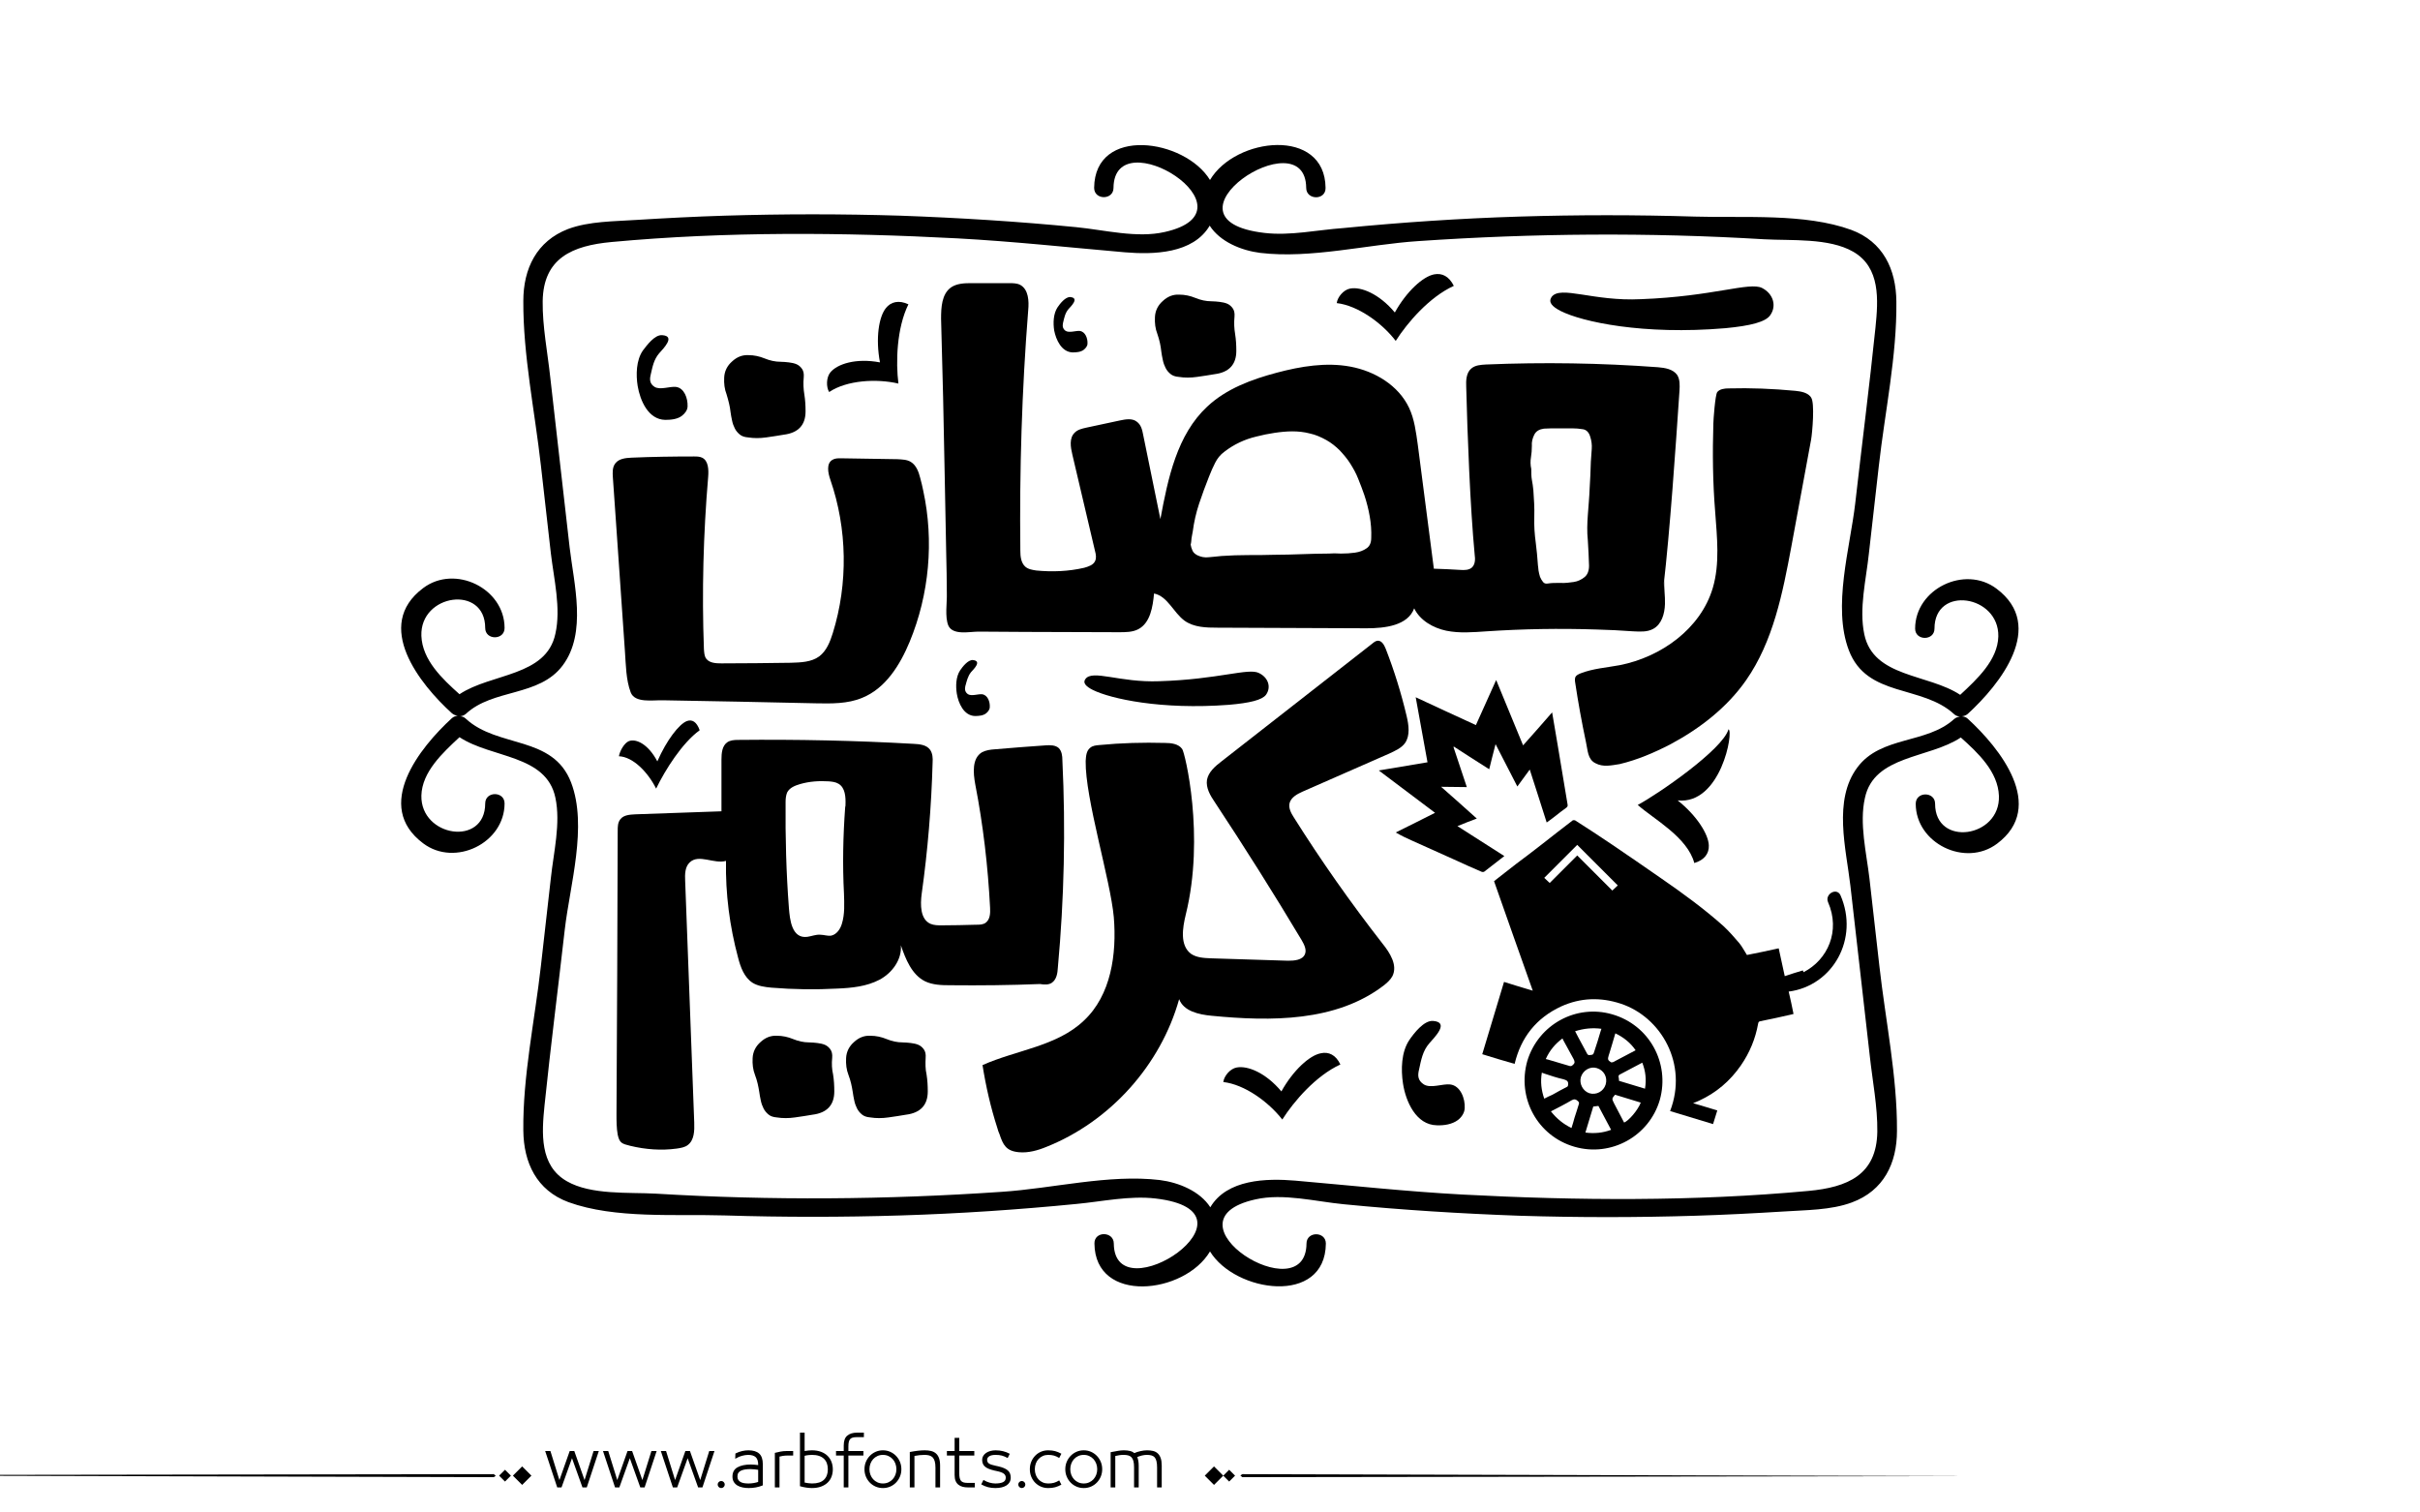 <?xml version="1.0" encoding="utf-8"?>
<!-- Generator: Adobe Illustrator 22.1.0, SVG Export Plug-In . SVG Version: 6.00 Build 0)  -->
<svg version="1.1" id="Layer_1" xmlns="http://www.w3.org/2000/svg" xmlns:xlink="http://www.w3.org/1999/xlink" x="0px" y="0px"
	 viewBox="0 0 800 500" style="enable-background:new 0 0 800 500;" xml:space="preserve">
<g>
	<path fill="#000000" d="M275.1,349.7c0.1-1.2-0.1-2.1-0.6-2.8c-0.5-0.7-1.1-1.2-1.8-1.5c-0.7-0.3-1.6-0.5-2.5-0.6c-0.9-0.1-1.8-0.2-2.7-0.2
		c-1.8,0-3.6-0.4-5.3-1.1c-1.7-0.7-3.5-1.1-5.4-1.1c-2-0.1-3.8,0.6-5.4,2.1c-1.6,1.4-2.5,3.2-2.6,5.3c-0.1,2,0.1,3.8,0.8,5.6
		c0.7,1.8,1.1,3.7,1.4,5.6c0.1,0.9,0.3,1.8,0.5,2.8c0.2,1,0.5,1.8,0.9,2.6c0.4,0.8,0.9,1.4,1.6,2c0.7,0.6,1.6,0.9,2.8,1
		c1.9,0.3,3.9,0.3,6,0c2.1-0.3,4.1-0.6,5.8-0.9c4.8-0.6,7.2-3.2,7.2-7.7c0-1.9-0.1-3.7-0.4-5.6C275,353.5,274.9,351.6,275.1,349.7"
		/>
	<path fill="#000000" d="M306,349.7c0.1-1.2-0.1-2.1-0.6-2.8c-0.5-0.7-1.1-1.2-1.8-1.5c-0.7-0.3-1.6-0.5-2.5-0.6c-0.9-0.1-1.8-0.2-2.7-0.2
		c-1.8,0-3.6-0.4-5.3-1.1c-1.7-0.7-3.5-1.1-5.4-1.1c-2-0.1-3.8,0.6-5.4,2.1c-1.6,1.4-2.5,3.2-2.6,5.3c-0.1,2,0.1,3.8,0.8,5.6
		c0.7,1.8,1.1,3.7,1.4,5.6c0.1,0.9,0.3,1.8,0.5,2.8c0.2,1,0.5,1.8,0.9,2.6c0.4,0.8,0.9,1.4,1.6,2c0.7,0.6,1.6,0.9,2.8,1
		c1.9,0.3,3.9,0.3,6,0c2.1-0.3,4.1-0.6,5.8-0.9c4.8-0.6,7.2-3.2,7.2-7.7c0-1.9-0.1-3.7-0.4-5.6C305.9,353.5,305.9,351.6,306,349.7"
		/>
	<path fill="#000000" d="M383.9,116.2c0.1,0.9,0.3,1.8,0.5,2.8c0.2,1,0.5,1.8,0.9,2.6c0.4,0.8,0.9,1.4,1.6,2c0.7,0.6,1.6,0.9,2.8,1
		c1.9,0.3,3.9,0.3,6,0c2.1-0.3,4.1-0.6,5.8-0.9c4.8-0.6,7.2-3.2,7.2-7.7c0-1.9-0.1-3.7-0.4-5.6c-0.3-1.8-0.4-3.7-0.2-5.7
		c0.1-1.2-0.1-2.1-0.6-2.8c-0.5-0.7-1.1-1.2-1.8-1.5c-0.7-0.3-1.6-0.5-2.5-0.6c-0.9-0.1-1.8-0.2-2.7-0.2c-1.8,0-3.6-0.4-5.3-1.1
		c-1.7-0.7-3.5-1.1-5.4-1.1c-2-0.1-3.8,0.6-5.4,2.1c-1.6,1.4-2.5,3.2-2.6,5.3c-0.1,2,0.1,3.8,0.8,5.6
		C383.3,112.4,383.7,114.3,383.9,116.2"/>
	<path fill="#000000" d="M241.5,136.2c0.1,0.9,0.3,1.8,0.5,2.8c0.2,1,0.5,1.8,0.9,2.6c0.4,0.8,0.9,1.4,1.6,2c0.7,0.6,1.6,0.9,2.8,1
		c1.9,0.3,3.9,0.3,6,0c2.1-0.3,4.1-0.6,5.8-0.9c4.8-0.6,7.2-3.2,7.2-7.7c0-1.9-0.1-3.7-0.4-5.6c-0.3-1.8-0.4-3.7-0.2-5.7
		c0.1-1.2-0.1-2.1-0.6-2.8c-0.5-0.7-1.1-1.2-1.8-1.5c-0.7-0.3-1.6-0.5-2.5-0.6c-0.9-0.1-1.8-0.2-2.7-0.2c-1.8,0-3.6-0.4-5.3-1.1
		c-1.7-0.7-3.5-1.1-5.4-1.1c-2-0.1-3.8,0.6-5.4,2.1c-1.6,1.4-2.5,3.2-2.6,5.3c-0.1,2,0.1,3.8,0.8,5.6
		C240.8,132.4,241.3,134.3,241.5,136.2"/>
	<path fill="#000000" d="M347.7,324.9c1.6-1.1,1.9-3.2,2-5c2.1-22.8,2.6-45.7,1.5-68.6c0-1.4-0.2-3-1.2-4c-1.1-1-2.8-1-4.3-0.9
		c-5.6,0.4-11.2,0.8-16.8,1.3c-1.5,0.1-3,0.3-4.3,1c-3.3,2-2.9,6.8-2.2,10.6c2.6,13.4,4.2,27.1,4.9,40.8c0.1,1.8,0,3.8-1.4,4.9
		c-0.9,0.7-2.1,0.7-3.3,0.7c-3.8,0.1-7.6,0.2-11.3,0.2c-1.2,0-2.5,0-3.7-0.5c-3.4-1.5-3.4-6.3-2.9-10c2-14.3,3.2-28.8,3.6-43.3
		c0.1-1.5,0-3-0.8-4.2c-1.2-1.7-3.5-1.9-5.5-2c-19.3-1.1-38.6-1.5-58-1.3c-1.3,0-2.6,0.1-3.6,0.8c-1.7,1.2-1.9,3.6-1.9,5.7
		c0,5.7,0,11.4,0,17.1c-9.5,0.3-19,0.7-28.5,1c-1.8,0.1-3.8,0.2-4.9,1.6c-0.9,1.1-0.9,2.5-0.9,3.9c-0.1,31.2-0.2,62.4-0.4,93.6
		c0,2.3,0,4.6,0.4,6.8c0.6,2.8,1.4,3,4.2,3.7c5,1.2,10.2,1.6,15.3,0.9c1.3-0.2,2.7-0.4,3.7-1.2c2.1-1.6,2.2-4.7,2.1-7.4
		c-1-26.6-2-53.3-3-79.9c-0.1-2.1-0.1-4.6,1.5-6.1c3-2.9,8,0.6,12-0.5c-0.2,10.8,1.2,21.6,4,32c0.8,3.1,2,6.5,4.8,8.3
		c1.8,1.1,4.1,1.4,6.2,1.6c7.3,0.6,14.6,0.7,21.9,0.3c4.7-0.2,9.6-0.7,13.8-2.9c4.2-2.2,7.5-6.7,7.1-11.4c1.6,4.6,3.6,9.7,8,11.9
		c2.5,1.2,5.4,1.3,8.2,1.3h0.1c9.9,0.1,19.8,0,29.7-0.4C345.5,325.6,346.8,325.5,347.7,324.9 M279.5,266.1c0,0.2,0,0.4-0.1,0.7
		c-0.7,9.5-0.9,19.1-0.4,28.6c0.1,3.3,0.3,6.8-0.7,10c-0.5,1.7-1.7,3.5-3.5,3.9c-1.2,0.2-2.4-0.3-3.7-0.3c-1.4-0.1-2.8,0.5-4.2,0.7
		c-5.2,0.7-5.8-5.8-6.1-9.5c-0.9-11.7-1.2-23.4-1.1-35.1c0-1,0.1-2.1,0.5-3.1c0.8-1.6,2.6-2.3,4.3-2.8c3.1-0.9,6.3-1.1,9.5-0.9
		c1.1,0.1,2.2,0.2,3.2,0.8C279.4,260.4,279.6,263.4,279.5,266.1"/>
	<path fill="#000000" d="M427.7,270.2c-0.9-1.4-1.8-3.1-1.4-4.7c0.5-1.9,2.5-3,4.3-3.8c9.6-4.2,19.1-8.4,28.7-12.6c1.9-0.9,4-1.8,5.2-3.5
		c1.7-2.5,1.2-5.9,0.5-8.9c-1.8-7.6-4.1-15-6.9-22.2c-0.5-1.2-1.2-2.6-2.5-2.7c-0.8,0-1.4,0.5-2,1c-16.6,13-33.2,25.9-49.8,38.9
		c-2.1,1.6-4.3,3.5-4.8,6.1c-0.4,2.7,1.1,5.2,2.6,7.4c9.9,15,19.5,30.2,28.7,45.6c0.8,1.4,1.7,3.1,1.1,4.6c-0.8,2-3.5,2.2-5.6,2.2
		c-8.5-0.3-17-0.5-25.5-0.8c-2.3-0.1-4.7-0.2-6.6-1.5c-3.7-2.8-2.8-8.5-1.7-13c6.4-25.9-0.3-53.6-1.2-54.7c-1.2-1.7-3.6-2-5.7-2
		c-7.2-0.2-14.5,0-21.7,0.7c-1.1,0.1-2.2,0.2-3,0.9c-1.3,1-1.4,2.8-1.5,4.4c-0.2,12.3,8.2,39.3,9.3,51.6c1,12.2-0.9,25.8-9.9,34.2
		c-8.9,8.5-22.3,9.7-33.5,14.7c1.1,7,2.7,14,4.9,20.8c0.2,0.7,0.4,1.4,0.7,2c1.2,3.6,2.2,5.6,6.4,6c3.1,0.3,6.3-0.6,9.2-1.8
		c21-8.4,37.7-27,43.8-48.8c1.5,4,6.5,5.1,10.8,5.5c19.6,1.9,41.1,2,56.8-10c1.1-0.9,2.2-1.8,2.9-3.1c1.8-3.6-0.8-7.7-3.3-10.8
		C446.4,298.3,436.7,284.5,427.7,270.2"/>
	<path fill="#000000" d="M208.5,228.9c1.4,3.6,7.3,2.5,10.7,2.6c16.8,0.3,33.6,0.6,50.4,1c5.2,0.1,10.6,0.2,15.4-1.8c7.7-3.1,12.5-10.8,15.7-18.5
		c6.5-15.7,8.1-33.4,4.5-50c-0.3-1.4-0.6-2.8-1-4.2c-0.5-2-1.3-4.2-3.1-5.3c-1.3-0.8-2.9-0.8-4.4-0.9c-6.3-0.1-12.5-0.2-18.8-0.3
		c-0.9,0-1.9,0-2.7,0.5c-2.1,1.2-1.5,4.3-0.7,6.6c5.6,16.2,5.9,34.3,0.8,50.7c-0.9,2.9-2.1,5.9-4.5,7.7c-2.6,1.9-6.1,2-9.4,2.1
		c-7.6,0.1-15.3,0.2-22.9,0.2c-1.8,0-3.9-0.1-5-1.5c-0.7-0.9-0.7-2.1-0.8-3.2c-0.7-19-0.2-38,1.4-56.9c0.2-2.4,0.1-5.4-2-6.4
		c-0.8-0.4-1.8-0.4-2.7-0.4c-6.9,0-13.8,0.1-20.7,0.4c-1.9,0.1-4.1,0.3-5.3,1.9c-1,1.3-0.9,3-0.8,4.6c0.3,4.3,0.6,8.6,0.9,12.9
		c1,14.9,2.1,29.9,3.1,44.8C206.9,219.5,206.9,224.7,208.5,228.9"/>
	<path fill="#000000" d="M312.3,157.3c0.2,8.6,0.3,17.3,0.5,25.9c0.1,4.3,0.2,8.6,0.2,13c0.1,3-0.7,7.7,0.5,10.6c1.5,3.3,7,2,10,2
		c5.1,0,10.3,0.1,15.5,0.1c10.3,0,20.6,0.1,30.9,0.1c2.2,0,4.5,0,6.4-1c4-2.1,4.8-7.5,5.2-11.8c4.5,0.9,6.4,6.3,10.1,9
		c3.1,2.2,7.1,2.3,10.9,2.3c16.4,0.1,32.9,0.1,49.3,0.2c6.1,0,13.6-0.9,15.7-6.6c1.9,4,6.3,6.5,10.6,7.4c4.4,0.9,8.9,0.5,13.4,0.2
		c12-0.8,24.1-1,36.2-0.6c4,0.1,8.1,0.3,12.1,0.6c2.3,0.1,4.7,0.3,6.7-0.8c2.8-1.5,3.8-5,3.9-8.2c0.1-2.7-0.4-5.4-0.2-8
		c-0.1,0.8-0.2,1.5-0.3,2.3c2.2-19,4-45.7,5.3-64.8c0.1-1.8,0.2-3.8-0.8-5.3c-1.4-1.9-4-2.3-6.3-2.5c-18.9-1.4-37.9-1.7-56.9-0.9
		c-1.7,0.1-3.6,0.2-4.9,1.4c-1.6,1.4-1.7,3.9-1.6,6c0.4,16,1.3,39.6,2.8,55.5c0.2,1.4,0.2,3-0.8,4.1c-1,1-2.6,1-4,0.9
		c-2.9-0.2-5.8-0.3-8.7-0.4c-1.8-13.6-3.5-27.3-5.3-40.9c-0.6-4.2-1.1-8.5-2.9-12.3c-3.5-7.4-11.3-12.1-19.4-13.6
		c-8-1.5-16.4-0.1-24.3,2c-8.3,2.2-16.7,5.3-23,11.2c-10,9.3-13,23.7-15.5,37.2c-1.9-9.3-3.8-18.6-5.7-27.9
		c-0.3-1.6-0.7-3.3-2.1-4.3c-1.5-1.2-3.7-0.8-5.6-0.4c-3.7,0.8-7.4,1.6-11.2,2.4c-1.3,0.3-2.7,0.6-3.7,1.6c-1.9,1.8-1.4,4.8-0.8,7.3
		c2.5,10.6,5,21.3,7.5,31.9c0.3,1.1,0.5,2.3,0,3.3c-0.6,1.3-2.2,1.8-3.6,2.2c-5.2,1.2-10.5,1.4-15.8,0.9c-1.3-0.2-2.7-0.4-3.7-1.3
		c-1.4-1.3-1.6-3.4-1.6-5.3c-0.3-26.5,0.5-53,2.6-79.4c0.3-3.1,0.1-6.9-2.6-8.4c-1.1-0.6-2.5-0.6-3.8-0.6c-4.1,0-8.2,0-12.4,0
		c-2.3,0-4.8,0.1-6.7,1.4c-3.1,2.2-3.3,6.6-3.3,10.4C311.6,122.8,312,140,312.3,157.3 M506.1,151.2c0.2-1.2,0.3-2.5,0.3-3.8
		c-0.1-1.3,0.2-2.5,0.8-3.7c0.6-1.2,1.7-1.8,3.2-2c1.5-0.1,3-0.1,4.6-0.1c1.6,0,3.1,0,4.7,0c1.2,0,2.4,0.1,3.6,0.3
		c1.2,0.2,2,1.1,2.4,2.5c0.4,1.2,0.6,2.6,0.5,4c-0.1,1.5-0.2,2.9-0.3,4.2c-0.1,3-0.2,6-0.4,8.9c-0.1,2.9-0.4,5.8-0.6,8.8
		c-0.2,2.7-0.3,5.5,0,8.3c0.2,2.8,0.3,5.6,0.4,8.4c0,1.7-0.5,3-1.5,3.8c-1,0.8-2.2,1.4-3.6,1.6c-1.4,0.2-2.9,0.4-4.5,0.3
		c-1.6,0-2.9,0-4,0.2c-0.7,0.1-1.2,0-1.6-0.5c-0.4-0.5-0.7-1-1-1.7c-0.2-0.7-0.4-1.4-0.5-2.1c-0.1-0.7-0.1-1.3-0.2-1.8
		c-0.1-1.3-0.2-2.5-0.3-3.7c-0.1-1.2-0.3-2.4-0.4-3.6c-0.4-2.9-0.6-5.8-0.5-8.7c0.1-2.9-0.1-5.8-0.3-8.7c-0.1-1.2-0.3-2.4-0.5-3.5
		c-0.2-1.1-0.2-2.3-0.2-3.6C505.9,153.7,505.9,152.4,506.1,151.2 M393.9,177.9c0.1-0.8,0.3-1.5,0.4-2.2c0.4-3.1,1.1-6.2,2.1-9.2
		c1-3,2.1-6,3.3-9c0.6-1.6,1.3-3.1,2-4.5c0.7-1.4,1.7-2.7,3.1-3.7c3.1-2.4,6.7-4.1,10.6-5c1.9-0.5,3.9-0.9,5.9-1.2
		c2-0.3,4-0.5,5.9-0.5c2,0,3.9,0.2,5.8,0.7c1.9,0.4,3.7,1.2,5.5,2.2c1.6,0.9,3.1,2.1,4.4,3.4c1.3,1.4,2.5,2.8,3.5,4.4
		c1,1.6,1.9,3.2,2.6,5c0.7,1.8,1.4,3.5,2,5.3c0.8,2.4,1.4,4.8,1.8,7.1c0.4,2.3,0.6,4.7,0.5,7.1c0,1.6-0.5,2.8-1.6,3.5
		c-1,0.7-2.3,1.2-3.8,1.4c-1.4,0.2-3,0.3-4.6,0.3c-1.6-0.1-2.9-0.1-4,0c-3,0-6,0.1-9,0.2c-3,0.1-6,0.2-9.1,0.2
		c-2.9,0.1-5.8,0.1-8.7,0.1c-2.9,0-5.7,0.1-8.7,0.3c-1.2,0.1-2.6,0.3-4.1,0.4c-1.5,0.2-2.7-0.1-3.8-0.6c-0.8-0.4-1.4-0.9-1.7-1.6
		c-0.3-0.7-0.5-1.3-0.6-2C393.8,179.5,393.8,178.7,393.9,177.9"/>
	<path fill="#000000" d="M571.4,128.4c-1.3,0-2.9,0.2-3.7,1.2c-0.7,0.8-1.3,9.4-1.3,10.4c-0.3,9.7-0.2,19.5,0.6,29.2c0.6,8.4,1.6,17.1-0.8,25.2
		c-4,13.4-17,22.8-30.8,25.5c-4.3,0.8-8.8,1.1-12.9,2.7c-0.7,0.3-1.4,0.6-1.7,1.2c-0.2,0.5-0.2,1.1-0.1,1.7c1,6.7,2.2,13.3,3.6,19.9
		c0.6,2.6,0.5,5.6,3.1,6.9c2.6,1.4,5.3,0.7,8,0.3c5.9-1.4,11.5-3.8,16.9-6.6c9.7-5.2,18.6-12.1,24.9-21.1c9-12.9,12.1-28.8,15-44.3
		c2.2-11.7,4.3-23.5,6.5-35.2c0.4-2.2,1.3-12.3,0-14c-0.1-0.1-0.1-0.2-0.2-0.3c-1.2-1.4-3.2-1.7-5-1.9
		C586.1,128.5,578.7,128.2,571.4,128.4"/>
	<path fill="#000000" d="M466.8,277.9c4.6,2.1,9.2,4.1,13.8,6.2c3.1,1.4,6.1,2.8,9.2,4.1c0.2,0.1,0.6,0.1,0.8,0c2.2-1.7,4.4-3.4,6.7-5.2
		c-5.2-3.3-10.3-6.6-15.5-9.9c2.2-0.9,4.2-1.7,6.4-2.5c-3.9-3.5-7.8-7-11.8-10.5c2.9,0,5.7,0.1,8.5,0.1c-1.5-4.4-2.9-8.8-4.4-13.2
		c0-0.1,0.1-0.1,0.1-0.2c3.9,2.5,7.7,5,11.7,7.5c0.7-2.7,1.3-5.4,2.1-8.3c2.5,4.8,4.8,9.4,7.2,14c1.4-1.9,2.7-3.7,4.1-5.6
		c1.9,5.8,3.7,11.6,5.6,17.5c1-0.7,1.8-1.3,2.7-2c1.3-1,2.5-2,3.8-2.9c0.4-0.3,0.5-0.6,0.4-1.1c-1.1-6.6-2.2-13.2-3.3-19.8
		c-0.6-3.5-1.2-6.9-1.8-10.6c-3.2,3.7-6.3,7.2-9.6,10.9c-3-7.2-5.9-14.3-8.9-21.6c-2.3,5-4.4,9.9-6.7,14.9c-6.6-3-13.2-6.1-19.9-9.2
		c1.3,7.2,2.6,14.4,3.9,21.5c-5.4,0.9-10.6,1.8-16.1,2.7c6.2,4.7,12.4,9.3,18.6,14c-4.3,2.2-8.6,4.3-13,6.5
		C463.5,276.4,465.2,277.2,466.8,277.9"/>
	<path fill="#000000" d="M532.9,335.3c-11.8-3.4-24.3,3.3-28,15.4c-3.5,12.3,3.4,24.9,15.6,28.4c12.1,3.5,24.7-3.5,28.2-15.5
		C552.1,351.4,545.2,338.8,532.9,335.3 M531.8,348.9c0.1-0.2,0.1-0.4,0.2-0.6c0.7-2.2,1.3-4.4,2-6.7c2.7,1.3,5,3.1,6.7,5.6
		c-2.5,1.3-4.9,2.6-7.4,3.9c-0.2,0.1-0.5,0.1-0.7,0.1C531.5,350.5,531.4,350.2,531.8,348.9 M529.4,340.1c-0.1,0.3-0.2,0.6-0.3,0.9
		c-0.6,2.1-1.3,4.3-2,6.4c-0.4,1.3-0.4,1.3-1.8,1.4c-0.2,0-0.5-0.2-0.6-0.4c-1.3-2.5-2.7-4.9-4-7.5
		C523.6,340,526.4,339.7,529.4,340.1 M516.5,343.3c0.1,0.2,0.2,0.2,0.2,0.4c1.2,2.1,2.3,4.3,3.5,6.4c0.4,0.8,0.5,1.3-0.2,1.9
		c-0.4,0.4-0.6,0.5-1.1,0.4c-2.3-0.7-4.7-1.4-7.1-2.1c-0.3-0.1-0.5-0.1-0.8-0.2C512.3,347.2,514.1,345.1,516.5,343.3 M510.5,363.2
		c-1-2.8-1.3-5.7-0.8-8.6c0.3,0.1,0.6,0.2,0.8,0.3c2.1,0.7,4.2,1.4,6.4,1.9c1,0.3,1.6,0.6,1.5,1.7c-0.1,0.4,0,0.6-0.4,0.8
		c-1.6,0.8-3.2,1.7-4.8,2.6C512.3,362.3,511.4,362.7,510.5,363.2 M521.9,365.1c-0.5,1.5-0.9,3-1.4,4.4c-0.3,1.1-0.6,2.2-1,3.4
		c-2.7-1.3-4.9-3.1-6.8-5.5c2.3-1.2,4.7-2.4,6.9-3.7c0.8-0.4,1.2-0.4,1.9,0.2C522,364.3,522.1,364.6,521.9,365.1 M522.6,356.1
		c0.7-2.3,3.1-3.7,5.3-3c2.3,0.7,3.6,3,2.9,5.4c-0.7,2.3-3.1,3.6-5.4,2.9C523.3,360.7,522,358.3,522.6,356.1 M524.1,374.4
		c0.9-2.9,1.7-5.7,2.6-8.6c0.6-0.1,1.1-0.1,1.7-0.2c1.4,2.6,2.8,5.2,4.2,7.9C529.9,374.5,527.1,374.8,524.1,374.4 M536.9,371.1
		c-1.1-2.1-2.2-4.2-3.3-6.3c-0.8-1.6-0.8-1.6,0.3-2.9c0,0,0,0,0,0c2.8,0.9,5.7,1.7,8.5,2.6C541.4,367.1,538.4,370.5,536.9,371.1
		 M543.8,359.9c-2.9-0.9-5.7-1.7-8.6-2.6c0-0.4,0-0.7-0.1-1.1c-0.2-0.6,0.1-0.9,0.6-1.1c1.2-0.6,2.3-1.2,3.4-1.8
		c1.3-0.7,2.5-1.3,3.8-2C544,354.1,544.3,356.9,543.8,359.9"/>
	<path fill="#000000" d="M604.3,298.2c4.2,9.6-0.1,19.1-8.1,23.2c-0.1-0.2-0.1-0.4-0.2-0.6c-2,0.6-4,1.2-6,1.9c-0.7-3.1-1.3-6.1-2-9.2
		c-3.5,0.8-7,1.5-10.5,2.2c-0.9-1.4-1.6-2.8-2.6-4c-1.6-1.9-3.3-3.8-5.1-5.5c-6.5-5.8-13.5-10.9-20.6-15.8
		c-5.4-3.8-10.9-7.5-16.3-11.2c-4-2.7-8.1-5.4-12.2-8c-0.2-0.1-0.6-0.1-0.8,0c-3.5,2.7-6.9,5.3-10.3,8c-2.8,2.2-5.6,4.3-8.4,6.4
		c-2.4,1.9-4.8,3.7-7.3,5.7c4.2,12,8.5,24.1,12.8,36.2c-3.1-0.9-6.3-1.9-9.5-2.9c-2.4,8-4.8,16-7.2,23.9c3.6,1.1,7.1,2.2,10.7,3.2
		c2.1-8.8,7.2-15.2,15.4-19c6.4-2.9,13-3.1,19.7-0.9c13.3,4.4,22.3,19.9,16.3,35.5c4.7,1.4,9.5,2.9,14.2,4.3
		c0.5-1.5,0.9-2.9,1.4-4.5c-2.6-0.8-5.2-1.6-8-2.4c0.8-0.3,1.4-0.6,1.9-0.8c5.7-2.6,10.3-6.5,13.9-11.7c2.9-4.2,4.8-8.8,5.7-13.8
		c0.1-0.5,0.2-0.7,0.7-0.8c3.4-0.7,6.8-1.4,10.2-2.2c0.3-0.1,0.5-0.1,0.8-0.2c-0.5-2.5-1-4.9-1.6-7.4c14.6-1.9,23.4-17.5,17.1-31.9
		C607.1,293.3,603.2,295.6,604.3,298.2 M533,294.4l-11.6-11.6l-9.1,9.1l-1.8-1.7l10.9-10.9l13.4,13.4L533,294.4z"/>
	<path fill="#000000" d="M297,126.8c-0.9-7-0.6-18.3,3.3-26.2c-3.2-1.5-5.8-0.8-7.4,1.2c-2.4,2.9-3.5,10.1-2,18c-7.9-1.5-14.1,0.5-16.4,3.3
		c-1.4,1.7-1.4,4.9-0.4,6.5C279.9,125.7,289.7,125.1,297,126.8"/>
	<path fill="#000000" d="M461.4,112.7c3.8-6,11.1-14.5,19.2-18.2c-1.6-3.2-3.9-4.3-6.5-3.8c-3.7,0.7-9.1,5.6-13,12.6c-5.2-6.2-11.2-8.6-14.8-7.9
		c-2.2,0.4-4.2,2.9-4.4,4.8C448.9,101,456.9,106.8,461.4,112.7"/>
	<path fill="#000000" d="M436.6,348.2c-3.7,0.7-9.1,5.6-13,12.6c-5.2-6.2-11.2-8.6-14.8-7.9c-2.2,0.4-4.2,2.9-4.4,4.8c7,0.8,14.9,6.5,19.5,12.4
		c3.8-6,11.1-14.5,19.2-18.2C441.6,348.7,439.2,347.6,436.6,348.2"/>
	<path fill="#000000" d="M571.4,241.1c-1.9,6.7-23.4,21.5-30,25c5.3,4.7,16.4,10.6,18.7,19.2c3.4-1,4.9-3.2,4.8-5.8c-0.1-3.7-4-9.9-10.3-14.9
		C568.9,266.1,573.2,241.6,571.4,241.1"/>
	<path fill="#000000" d="M227,238.4c-2.5,1-6.6,6.2-9.7,13.3c-3-5.7-7-7.6-9.4-6.7c-1.5,0.6-3,3.2-3.3,5c4.7,0.2,9.6,5.3,12.3,10.7
		c3-6.2,8.6-15.1,14.4-19.3C230.3,238.6,228.8,237.7,227,238.4"/>
	<path fill="#000000" d="M354.6,116.5c1.2,0,2.7-0.1,3.7-0.9c0.6-0.5,1.2-1.2,1.2-2c0.1-1.7-0.7-4-2.6-4.2c-1.3-0.1-3.4,0.7-4.6,0
		c-1-0.7-1.1-1.6-0.9-2.6c0.4-1.7,0.7-3.3,1.8-4.6c0.9-1,3.7-3.7,0.6-4c-1.6-0.1-3.4,2.2-4.2,3.4c-1.4,2.1-1.5,5.2-1.1,7.7
		C349.1,112.3,350.9,116.4,354.6,116.5"/>
	<path fill="#000000" d="M321,222.2c0.9-1,3.7-3.7,0.6-4c-1.6-0.1-3.4,2.2-4.2,3.4c-1.4,2.1-1.5,5.2-1.1,7.7c0.5,3.1,2.3,7.3,6,7.4
		c1.2,0,2.7-0.1,3.7-0.9c0.6-0.5,1.2-1.2,1.2-2.1c0.1-1.7-0.7-4-2.6-4.2c-1.3-0.1-3.4,0.7-4.6,0c-1-0.7-1.1-1.6-0.9-2.6
		C319.6,225.1,319.9,223.6,321,222.2"/>
	<path fill="#000000" d="M219.9,138.8c1.9,0,4.1-0.2,5.6-1.4c1-0.8,1.8-1.9,1.8-3.1c0.1-2.6-1.1-6.1-3.9-6.4c-2-0.2-5.2,1.1-7,0
		c-1.6-1-1.7-2.4-1.3-4c0.6-2.6,1-5,2.8-7.1c1.3-1.5,5.6-5.7,1-6c-2.5-0.2-5.1,3.4-6.4,5.1c-2.2,3.2-2.3,8-1.7,11.7
		C211.6,132.4,214.3,138.7,219.9,138.8"/>
	<path fill="#000000" d="M479.4,358.5c-2.5-0.3-6.4,1.4-8.7,0c-2-1.3-2.1-2.9-1.6-4.9c0.7-3.2,1.2-6.2,3.4-8.7c1.6-1.9,6.9-7,1.2-7.4
		c-3-0.2-6.3,4.1-7.8,6.3c-2.7,4-2.8,9.8-2.1,14.4c0.9,5.9,4.3,13.7,11.2,13.8c2.3,0.1,5-0.3,6.9-1.7c1.2-0.9,2.2-2.3,2.3-3.9
		C484.4,363.2,482.8,358.9,479.4,358.5"/>
	<path fill="#000000" d="M515.9,102.8c7.1,3.6,27.3,8,54.4,5.7c8.5-0.8,13.4-2.1,14.9-4.3c2.2-3.1,1-7.1-2.7-9c-4.2-2.1-16.1,2.8-40,3.7
		c-15.9,0.8-26.7-4.7-29.6-0.7C511.8,99.9,513,101.3,515.9,102.8"/>
	<path fill="#000000" d="M383.2,225.2c-13.1,0.5-22.1-4-24.4-0.7c-0.9,1.2,0.1,2.4,2.5,3.6c5.9,2.9,22.5,6.6,44.9,4.9c7-0.6,11-1.6,12.3-3.3
		c1.8-2.5,0.8-5.7-2.3-7.2C412.7,220.7,402.9,224.6,383.2,225.2"/>
	<path fill="#000000" d="M650.5,237.6c-0.5-0.5-1.2-0.7-1.9-0.8c0.7-0.1,1.3-0.3,1.9-0.8c10.6-9.7,26.1-29,9.5-41.4c-10.5-7.9-26.9,0.1-26.9,13.2
		c0,4.1,6.4,4.1,6.4,0c0-14.4,21.4-11.1,21.1,2.6c-0.2,7.8-7,14.1-12.6,19.3c-10.6-7-28.7-5.7-31.7-20c-1.8-8.5,0.6-18.1,1.5-26.6
		c1.1-9.7,2.2-19.4,3.3-29.1c2-17.8,6-36.4,5.8-54.3c-0.1-10.7-4.4-19.8-14.9-23.7c-15.4-5.6-35.5-3.9-51.7-4.4
		c-19.4-0.6-38.8-0.6-58.2,0c-19.4,0.6-38.8,1.9-58.1,3.8C435.5,76,426.5,78,418,77c-37.7-4.4,13.6-38.3,13.8-14.9
		c0,4.1,6.5,4.2,6.4,0c-0.2-20.1-29.8-16.8-38.2-2.6c-8.3-13.6-38.1-18-38.3,2.6c0,4.1,6.4,4.1,6.4,0c0.2-22.8,48.8,7.5,16.9,14.6
		c-9.2,2.1-19.9-0.7-29.2-1.6c-19.3-1.9-38.7-3.1-58.1-3.8c-19.4-0.6-38.8-0.6-58.2,0c-9.7,0.3-19.4,0.8-29.1,1.4
		c-7.3,0.5-15.6,0.4-22.6,3C177.4,79.7,173,88.8,173,99.5c-0.1,17.9,3.8,36.5,5.8,54.3c1.1,9.7,2.2,19.4,3.3,29.1
		c1,8.5,3.4,18.2,1.5,26.6c-3,14.2-21.2,13-31.7,20c-5.7-5.1-12.3-11.3-12.6-19.3c-0.5-13.9,21.1-17,21.1-2.6c0,4.1,6.4,4.1,6.4,0
		c0-13.1-16.4-21.1-26.9-13.2c-16.6,12.4-1.1,31.8,9.5,41.4c0.6,0.5,1.2,0.7,1.9,0.8c-0.7,0.1-1.3,0.3-1.9,0.8
		c-10.6,9.7-26.1,29-9.5,41.4c10.5,7.9,26.9-0.1,26.9-13.2c0-4.1-6.4-4.1-6.4,0c0,14.4-21.4,11.1-21.1-2.6c0.2-7.8,7-14.1,12.6-19.3
		c10.6,7,28.7,5.7,31.7,20c1.8,8.5-0.6,18.1-1.5,26.6c-1.1,9.7-2.2,19.4-3.3,29.1c-2,17.8-6,36.4-5.8,54.3
		c0.1,10.7,4.4,19.8,14.9,23.7c15.4,5.6,35.5,3.9,51.7,4.4c19.4,0.6,38.8,0.6,58.2,0c19.4-0.6,38.8-1.9,58.1-3.8
		c8.5-0.8,17.5-2.8,26.1-1.8c37.7,4.4-13.6,38.3-13.8,14.9c0-4.1-6.5-4.2-6.4,0c0.2,20.1,29.8,16.8,38.2,2.6
		c8.3,13.6,38.1,18,38.3-2.6c0-4.1-6.4-4.1-6.4,0c-0.2,22.8-48.8-7.5-16.9-14.6c9.2-2.1,19.9,0.7,29.2,1.6
		c19.3,1.9,38.7,3.1,58.1,3.8c19.4,0.6,38.8,0.6,58.2,0c9.7-0.3,19.4-0.8,29.1-1.4c7.3-0.5,15.6-0.4,22.6-3
		c10.5-3.9,14.9-12.9,14.9-23.7c0.1-17.9-3.8-36.5-5.8-54.3c-1.1-9.7-2.2-19.4-3.3-29.1c-1-8.5-3.4-18.2-1.5-26.6
		c3-14.2,21.2-13,31.7-20c5.7,5.1,12.3,11.3,12.6,19.3c0.5,13.9-21.1,17-21.1,2.6c0-4.1-6.4-4.1-6.4,0c0,13.1,16.4,21.1,26.9,13.2
		C676.6,266.6,661.1,247.3,650.5,237.6 M614,253.7c-8.1,10.8-3.7,27-2.3,39.1c2.1,18.7,4.3,37.4,6.4,56.2c0.9,8.3,2.6,16.8,2.5,25.1
		c-0.2,14.3-9.8,18.4-22.8,19.6c-37.8,3.5-76.4,3.2-114.3,1.2c-18.5-1-36.9-3-55.3-4.6c-9.5-0.8-22.6-0.5-28.1,8.8
		c-3.4-5.3-10.4-8.2-16.7-9c-16.8-2-35.4,2.8-52.3,3.9c-38,2.6-76.2,2.9-114.3,0.6c-9-0.5-21.4,0.5-29.4-4.1c-9.1-5.2-8.3-16-7.4-25
		c2-19.4,4.5-38.8,6.7-58.2c1.7-14.7,7.6-34.2,2.1-48.6c-6-15.7-24.2-11.3-34.8-21.1c-0.5-0.5-1.2-0.8-1.9-0.8
		c0.7-0.1,1.3-0.3,1.9-0.8c9-8.4,24.2-5.6,32-16c8.1-10.8,3.7-27,2.3-39.1c-2.1-18.7-4.3-37.4-6.4-56.2c-0.9-8.3-2.6-16.8-2.5-25.1
		c0.2-14.3,9.8-18.4,22.8-19.6c37.8-3.5,76.4-3.2,114.3-1.2c18.5,1,36.9,3,55.3,4.6c9.5,0.8,22.6,0.5,28.1-8.8
		c3.4,5.3,10.4,8.2,16.7,9c16.8,2,35.4-2.8,52.3-3.9c38-2.6,76.2-2.9,114.3-0.6c9,0.5,21.4-0.5,29.4,4.1c9.1,5.2,8.3,16,7.4,25
		c-2,19.4-4.5,38.8-6.7,58.2c-1.7,14.7-7.6,34.2-2.1,48.6c6,15.7,24.2,11.3,34.8,21.1c0.5,0.5,1.2,0.7,1.9,0.8
		c-0.7,0.1-1.3,0.3-1.9,0.8C636.9,246,621.8,243.2,614,253.7"/>
</g>
<path fill="#000000" d="M273.602,481.306c-0.578-0.576-1.301-1.03-2.174-1.362c-0.873-0.331-1.885-0.497-3.039-0.497
	c-0.663,0-1.463,0.079-2.4,0.238v-6.077h-1.535v17.711c0.706,0.202,1.402,0.354,2.087,0.454s1.301,0.151,1.849,0.151
	c1.153,0,2.166-0.162,3.039-0.486s1.596-0.764,2.174-1.319c0.576-0.555,1.006-1.211,1.287-1.968s0.42-1.561,0.42-2.411
	s-0.139-1.657-0.42-2.422C274.608,482.554,274.178,481.883,273.602,481.306z M272.391,489.167c-0.852,0.829-2.17,1.243-3.958,1.243
	c-0.39,0-0.805-0.032-1.244-0.097c-0.439-0.065-0.84-0.134-1.2-0.206v-8.845c0.447-0.115,0.887-0.194,1.319-0.237
	c0.433-0.044,0.808-0.065,1.125-0.065c0.894,0,1.668,0.112,2.325,0.335c0.656,0.224,1.199,0.545,1.633,0.963
	c0.432,0.418,0.752,0.919,0.961,1.503s0.314,1.243,0.314,1.979C273.667,487.195,273.241,488.338,272.391,489.167z M247.392,479.446
	c-0.62,0-1.297,0.079-2.033,0.238c-0.735,0.158-1.485,0.433-2.249,0.821l-0.065,1.73c0.548-0.303,0.973-0.52,1.276-0.649
	s0.624-0.237,0.962-0.324c0.338-0.086,0.677-0.158,1.016-0.216s0.667-0.087,0.984-0.087c1.139,0,1.982,0.249,2.53,0.746
	s0.822,1.33,0.822,2.498v0.13c-0.332-0.044-0.732-0.087-1.2-0.13c-0.469-0.043-0.876-0.065-1.222-0.065
	c-1.831,0-3.302,0.311-4.412,0.931c-1.11,0.619-1.665,1.644-1.665,3.07c0,0.707,0.155,1.305,0.465,1.795
	c0.31,0.49,0.713,0.88,1.211,1.168s1.067,0.497,1.708,0.627c0.641,0.13,1.308,0.194,2,0.194c0.807,0,1.6-0.072,2.378-0.216
	c0.779-0.145,1.536-0.368,2.271-0.671v-7.028c0-1.585-0.397-2.742-1.189-3.471C250.189,479.811,248.992,479.446,247.392,479.446z
	 M250.636,489.892c-0.375,0.144-0.858,0.267-1.449,0.367c-0.591,0.102-1.183,0.151-1.773,0.151c-0.505,0-0.984-0.035-1.438-0.108
	c-0.454-0.071-0.84-0.197-1.157-0.378c-0.317-0.18-0.57-0.414-0.757-0.703c-0.188-0.288-0.281-0.663-0.281-1.124
	c0-0.52,0.111-0.934,0.335-1.244c0.224-0.31,0.533-0.551,0.93-0.724c0.396-0.174,0.85-0.296,1.362-0.368
	c0.511-0.072,1.041-0.108,1.589-0.108c0.476,0,0.984,0.029,1.524,0.087c0.541,0.058,0.912,0.108,1.114,0.151V489.892z
	 M258.032,479.868c-0.649,0.122-1.276,0.263-1.881,0.422v11.418h1.535v-10.186c0.202-0.072,0.563-0.147,1.082-0.228
	c0.519-0.079,1.002-0.118,1.449-0.118h1.989v-1.492H260C259.336,479.685,258.681,479.746,258.032,479.868z M-77.92,487.667
	l241.145,0.656l0.663-0.433l-0.632-0.564L-77.92,487.667z M164.994,487.825l1.95,1.95l1.95-1.95l-1.95-1.95L164.994,487.825z
	 M169.559,487.825l3.057,3.057l3.057-3.057l-3.057-3.057L169.559,487.825z M212.359,489.286l-3.395-9.602h-1.514l-3.396,9.602
	l-2.984-9.602h-1.73l3.979,12.023h1.428l3.46-9.645l3.46,9.645h1.427l3.979-12.023h-1.73L212.359,489.286z M238.418,489.589
	c-0.317,0-0.591,0.115-0.822,0.346c-0.231,0.23-0.346,0.505-0.346,0.822c0,0.316,0.115,0.591,0.346,0.821
	c0.23,0.23,0.504,0.346,0.822,0.346c0.317,0,0.591-0.115,0.822-0.346c0.23-0.23,0.346-0.505,0.346-0.821
	c0-0.317-0.116-0.592-0.346-0.822C239.009,489.704,238.735,489.589,238.418,489.589z M193.243,489.286l-3.395-9.602h-1.514
	l-3.396,9.602l-2.984-9.602h-1.73l3.979,12.023h1.428l3.46-9.645l3.46,9.645h1.427l3.979-12.023h-1.73L193.243,489.286z
	 M231.476,489.286l-3.395-9.602h-1.514l-3.396,9.602l-2.984-9.602h-1.73l3.979,12.023h1.428l3.46-9.645l3.46,9.645h1.427
	l3.979-12.023h-1.73L231.476,489.286z M382.732,480.474c-0.426-0.396-0.938-0.667-1.535-0.812c-0.598-0.144-1.271-0.216-2.021-0.216
	c-0.664,0-1.393,0.09-2.184,0.271c-0.793,0.181-1.471,0.4-2.033,0.659c-0.346-0.331-0.818-0.569-1.416-0.714
	c-0.6-0.144-1.273-0.216-2.023-0.216c-0.635,0-1.268,0.058-1.902,0.173l-2.465,0.454v11.635h1.535v-10.38
	c0.447-0.102,0.883-0.188,1.309-0.26c0.424-0.072,0.896-0.108,1.416-0.108c0.605,0,1.125,0.058,1.557,0.173
	c0.434,0.116,0.789,0.321,1.07,0.616c0.281,0.296,0.494,0.711,0.639,1.244s0.217,1.24,0.217,2.119v6.596h1.535v-7.201
	c0-0.663-0.055-1.243-0.162-1.741c-0.109-0.497-0.213-0.861-0.314-1.092c0.086-0.043,0.281-0.119,0.584-0.228
	c0.303-0.107,0.602-0.197,0.898-0.27c0.295-0.072,0.586-0.126,0.875-0.162s0.547-0.055,0.779-0.055c0.59,0,1.102,0.058,1.535,0.173
	c0.432,0.116,0.781,0.317,1.049,0.605c0.266,0.289,0.471,0.703,0.615,1.244c0.145,0.54,0.217,1.251,0.217,2.13v6.596h1.535v-7.201
	c0-0.995-0.111-1.816-0.336-2.466C383.482,481.393,383.158,480.87,382.732,480.474z M280.1,474.581
	c-0.785,0.648-1.18,1.729-1.18,3.243v1.86h-2.551v1.492h2.551v10.531h1.537v-10.531h4.973v-1.492h-4.973v-1.471
	c0-0.635,0.045-1.149,0.141-1.546c0.094-0.396,0.24-0.707,0.443-0.931c0.201-0.223,0.475-0.385,0.82-0.486
	c0.346-0.101,0.779-0.151,1.299-0.151h2.422v-1.492h-2.271C281.956,473.607,280.885,473.932,280.1,474.581z M398.273,487.825
	l3.057,3.057l3.057-3.057l-3.057-3.057L398.273,487.825z M343.322,482.322c0.389-0.418,0.854-0.749,1.395-0.994
	s1.135-0.368,1.783-0.368c0.736,0,1.373,0.076,1.914,0.228s1.121,0.414,1.74,0.789l0.715-1.405c-0.707-0.39-1.393-0.674-2.055-0.854
	c-0.664-0.181-1.436-0.271-2.314-0.271c-0.85,0-1.639,0.155-2.367,0.465c-0.729,0.311-1.367,0.746-1.914,1.309
	c-0.549,0.563-0.98,1.222-1.297,1.979c-0.317,0.757-0.476,1.59-0.476,2.498s0.158,1.74,0.476,2.497
	c0.316,0.757,0.748,1.413,1.297,1.969c0.547,0.555,1.186,0.987,1.914,1.297c0.729,0.311,1.518,0.465,2.367,0.465
	c0.879,0,1.65-0.09,2.314-0.27c0.662-0.181,1.348-0.466,2.055-0.854l-0.715-1.406c-0.619,0.375-1.199,0.639-1.74,0.79
	s-1.178,0.227-1.914,0.227c-0.648,0-1.242-0.119-1.783-0.356c-0.541-0.238-1.006-0.565-1.395-0.984
	c-0.391-0.418-0.693-0.915-0.908-1.492c-0.217-0.576-0.324-1.203-0.324-1.881s0.107-1.305,0.324-1.882
	C342.628,483.238,342.931,482.741,343.322,482.322z M404.387,487.825l1.949,1.95l1.951-1.95l-1.951-1.95L404.387,487.825z
	 M410.701,487.326l-0.664,0.433l0.633,0.564l241.176-0.341L410.701,487.326z M362.611,481.295c-0.549-0.569-1.193-1.02-1.936-1.352
	c-0.742-0.331-1.547-0.497-2.412-0.497c-0.863,0-1.668,0.166-2.41,0.497c-0.742,0.332-1.389,0.782-1.936,1.352
	c-0.549,0.57-0.977,1.229-1.287,1.979c-0.311,0.749-0.465,1.557-0.465,2.422s0.154,1.672,0.465,2.422s0.738,1.409,1.287,1.979
	c0.547,0.569,1.193,1.017,1.936,1.341s1.547,0.486,2.41,0.486c0.865,0,1.67-0.162,2.412-0.486s1.387-0.771,1.936-1.341
	c0.547-0.569,0.977-1.229,1.287-1.979c0.309-0.75,0.465-1.557,0.465-2.422s-0.156-1.673-0.465-2.422
	C363.587,482.524,363.158,481.865,362.611,481.295z M362.394,487.523c-0.217,0.569-0.52,1.067-0.908,1.492
	c-0.389,0.426-0.857,0.765-1.406,1.017c-0.547,0.252-1.152,0.378-1.816,0.378c-0.662,0-1.268-0.126-1.816-0.378
	c-0.547-0.252-1.016-0.591-1.404-1.017c-0.391-0.425-0.693-0.923-0.908-1.492c-0.217-0.569-0.324-1.179-0.324-1.827
	c0-0.649,0.107-1.262,0.324-1.839c0.215-0.576,0.518-1.077,0.908-1.503c0.389-0.425,0.857-0.764,1.404-1.016
	c0.549-0.252,1.154-0.379,1.816-0.379c0.664,0,1.27,0.127,1.816,0.379c0.549,0.252,1.018,0.591,1.406,1.016
	c0.389,0.426,0.691,0.927,0.908,1.503c0.217,0.577,0.324,1.189,0.324,1.839C362.718,486.345,362.611,486.954,362.394,487.523z
	 M296.221,481.295c-0.547-0.569-1.191-1.02-1.936-1.352c-0.742-0.331-1.545-0.497-2.41-0.497s-1.67,0.166-2.412,0.497
	c-0.742,0.332-1.387,0.782-1.936,1.352c-0.547,0.57-0.977,1.229-1.285,1.979c-0.311,0.749-0.465,1.557-0.465,2.422
	s0.154,1.672,0.465,2.422c0.309,0.75,0.738,1.409,1.285,1.979c0.549,0.569,1.193,1.017,1.936,1.341s1.547,0.486,2.412,0.486
	s1.668-0.162,2.41-0.486c0.744-0.324,1.389-0.771,1.936-1.341c0.549-0.569,0.977-1.229,1.287-1.979s0.465-1.557,0.465-2.422
	s-0.154-1.673-0.465-2.422C297.198,482.524,296.77,481.865,296.221,481.295z M296.006,487.523c-0.217,0.569-0.52,1.067-0.908,1.492
	c-0.391,0.426-0.859,0.765-1.406,1.017c-0.549,0.252-1.154,0.378-1.816,0.378c-0.664,0-1.27-0.126-1.816-0.378
	c-0.549-0.252-1.018-0.591-1.406-1.017c-0.389-0.425-0.691-0.923-0.908-1.492s-0.324-1.179-0.324-1.827
	c0-0.649,0.107-1.262,0.324-1.839c0.217-0.576,0.52-1.077,0.908-1.503c0.389-0.425,0.857-0.764,1.406-1.016
	c0.547-0.252,1.152-0.379,1.816-0.379c0.662,0,1.268,0.127,1.816,0.379c0.547,0.252,1.016,0.591,1.406,1.016
	c0.389,0.426,0.691,0.927,0.908,1.503c0.215,0.577,0.324,1.189,0.324,1.839C296.331,486.345,296.221,486.954,296.006,487.523z
	 M309.381,480.463c-0.455-0.39-0.996-0.656-1.623-0.801c-0.627-0.144-1.309-0.216-2.043-0.216c-0.707,0-1.465,0.047-2.271,0.141
	s-1.701,0.234-2.682,0.422v11.699h1.535v-10.402c1.184-0.23,2.293-0.346,3.33-0.346c0.592,0,1.111,0.062,1.559,0.184
	c0.445,0.123,0.818,0.332,1.113,0.628c0.295,0.295,0.525,0.713,0.691,1.254s0.25,1.251,0.25,2.13v6.553h1.535v-7.201
	c0-0.995-0.119-1.82-0.357-2.477C310.18,481.375,309.834,480.852,309.381,480.463z M318.516,490.054
	c-0.346-0.108-0.619-0.277-0.82-0.509c-0.203-0.23-0.35-0.547-0.443-0.951c-0.096-0.403-0.141-0.922-0.141-1.557v-5.86h4.973v-1.492
	h-4.973v-4.347h-1.537v4.347h-2.551v1.492h2.551v6.466c0,0.764,0.109,1.405,0.326,1.925c0.215,0.519,0.525,0.937,0.93,1.254
	c0.402,0.317,0.867,0.544,1.395,0.682c0.525,0.137,1.105,0.205,1.74,0.205h2.271v-1.492h-2.422
	C319.295,490.216,318.862,490.162,318.516,490.054z M337.784,489.589c-0.316,0-0.59,0.115-0.82,0.346s-0.346,0.505-0.346,0.822
	c0,0.316,0.115,0.591,0.346,0.821s0.504,0.346,0.82,0.346c0.318,0,0.592-0.115,0.822-0.346s0.346-0.505,0.346-0.821
	c0-0.317-0.115-0.592-0.346-0.822S338.102,489.589,337.784,489.589z M333.178,486.106c-0.346-0.303-0.785-0.565-1.318-0.789
	c-0.533-0.223-1.182-0.422-1.947-0.595l-0.799-0.173c-1.053-0.216-1.781-0.461-2.184-0.735c-0.404-0.273-0.607-0.678-0.607-1.211
	c0-0.504,0.238-0.904,0.715-1.2c0.475-0.295,1.174-0.443,2.098-0.443c0.793,0,1.477,0.076,2.055,0.228
	c0.576,0.151,1.217,0.421,1.924,0.811l0.691-1.405c-1.412-0.765-2.969-1.146-4.67-1.146c-0.635,0-1.223,0.076-1.764,0.228
	c-0.539,0.151-1.008,0.364-1.404,0.638s-0.711,0.605-0.941,0.994c-0.23,0.39-0.346,0.815-0.346,1.276
	c0,0.462,0.072,0.88,0.217,1.254c0.143,0.375,0.381,0.707,0.713,0.995s0.758,0.537,1.275,0.746c0.52,0.209,1.146,0.4,1.883,0.573
	l0.908,0.194c1.008,0.217,1.729,0.49,2.162,0.822c0.432,0.331,0.648,0.771,0.648,1.318c0,0.39-0.086,0.707-0.26,0.952
	c-0.172,0.245-0.414,0.436-0.725,0.573c-0.311,0.137-0.678,0.237-1.102,0.303c-0.426,0.064-0.877,0.097-1.352,0.097
	c-0.592,0-1.223-0.09-1.893-0.271c-0.67-0.18-1.352-0.479-2.045-0.897l-0.734,1.471c0.779,0.433,1.539,0.742,2.281,0.93
	s1.539,0.281,2.391,0.281c0.748,0,1.434-0.072,2.053-0.216c0.621-0.145,1.158-0.36,1.611-0.648c0.455-0.289,0.805-0.649,1.049-1.082
	c0.246-0.433,0.369-0.93,0.369-1.492c0-0.476-0.072-0.915-0.217-1.318C333.77,486.763,333.526,486.41,333.178,486.106z"/>
</svg>


